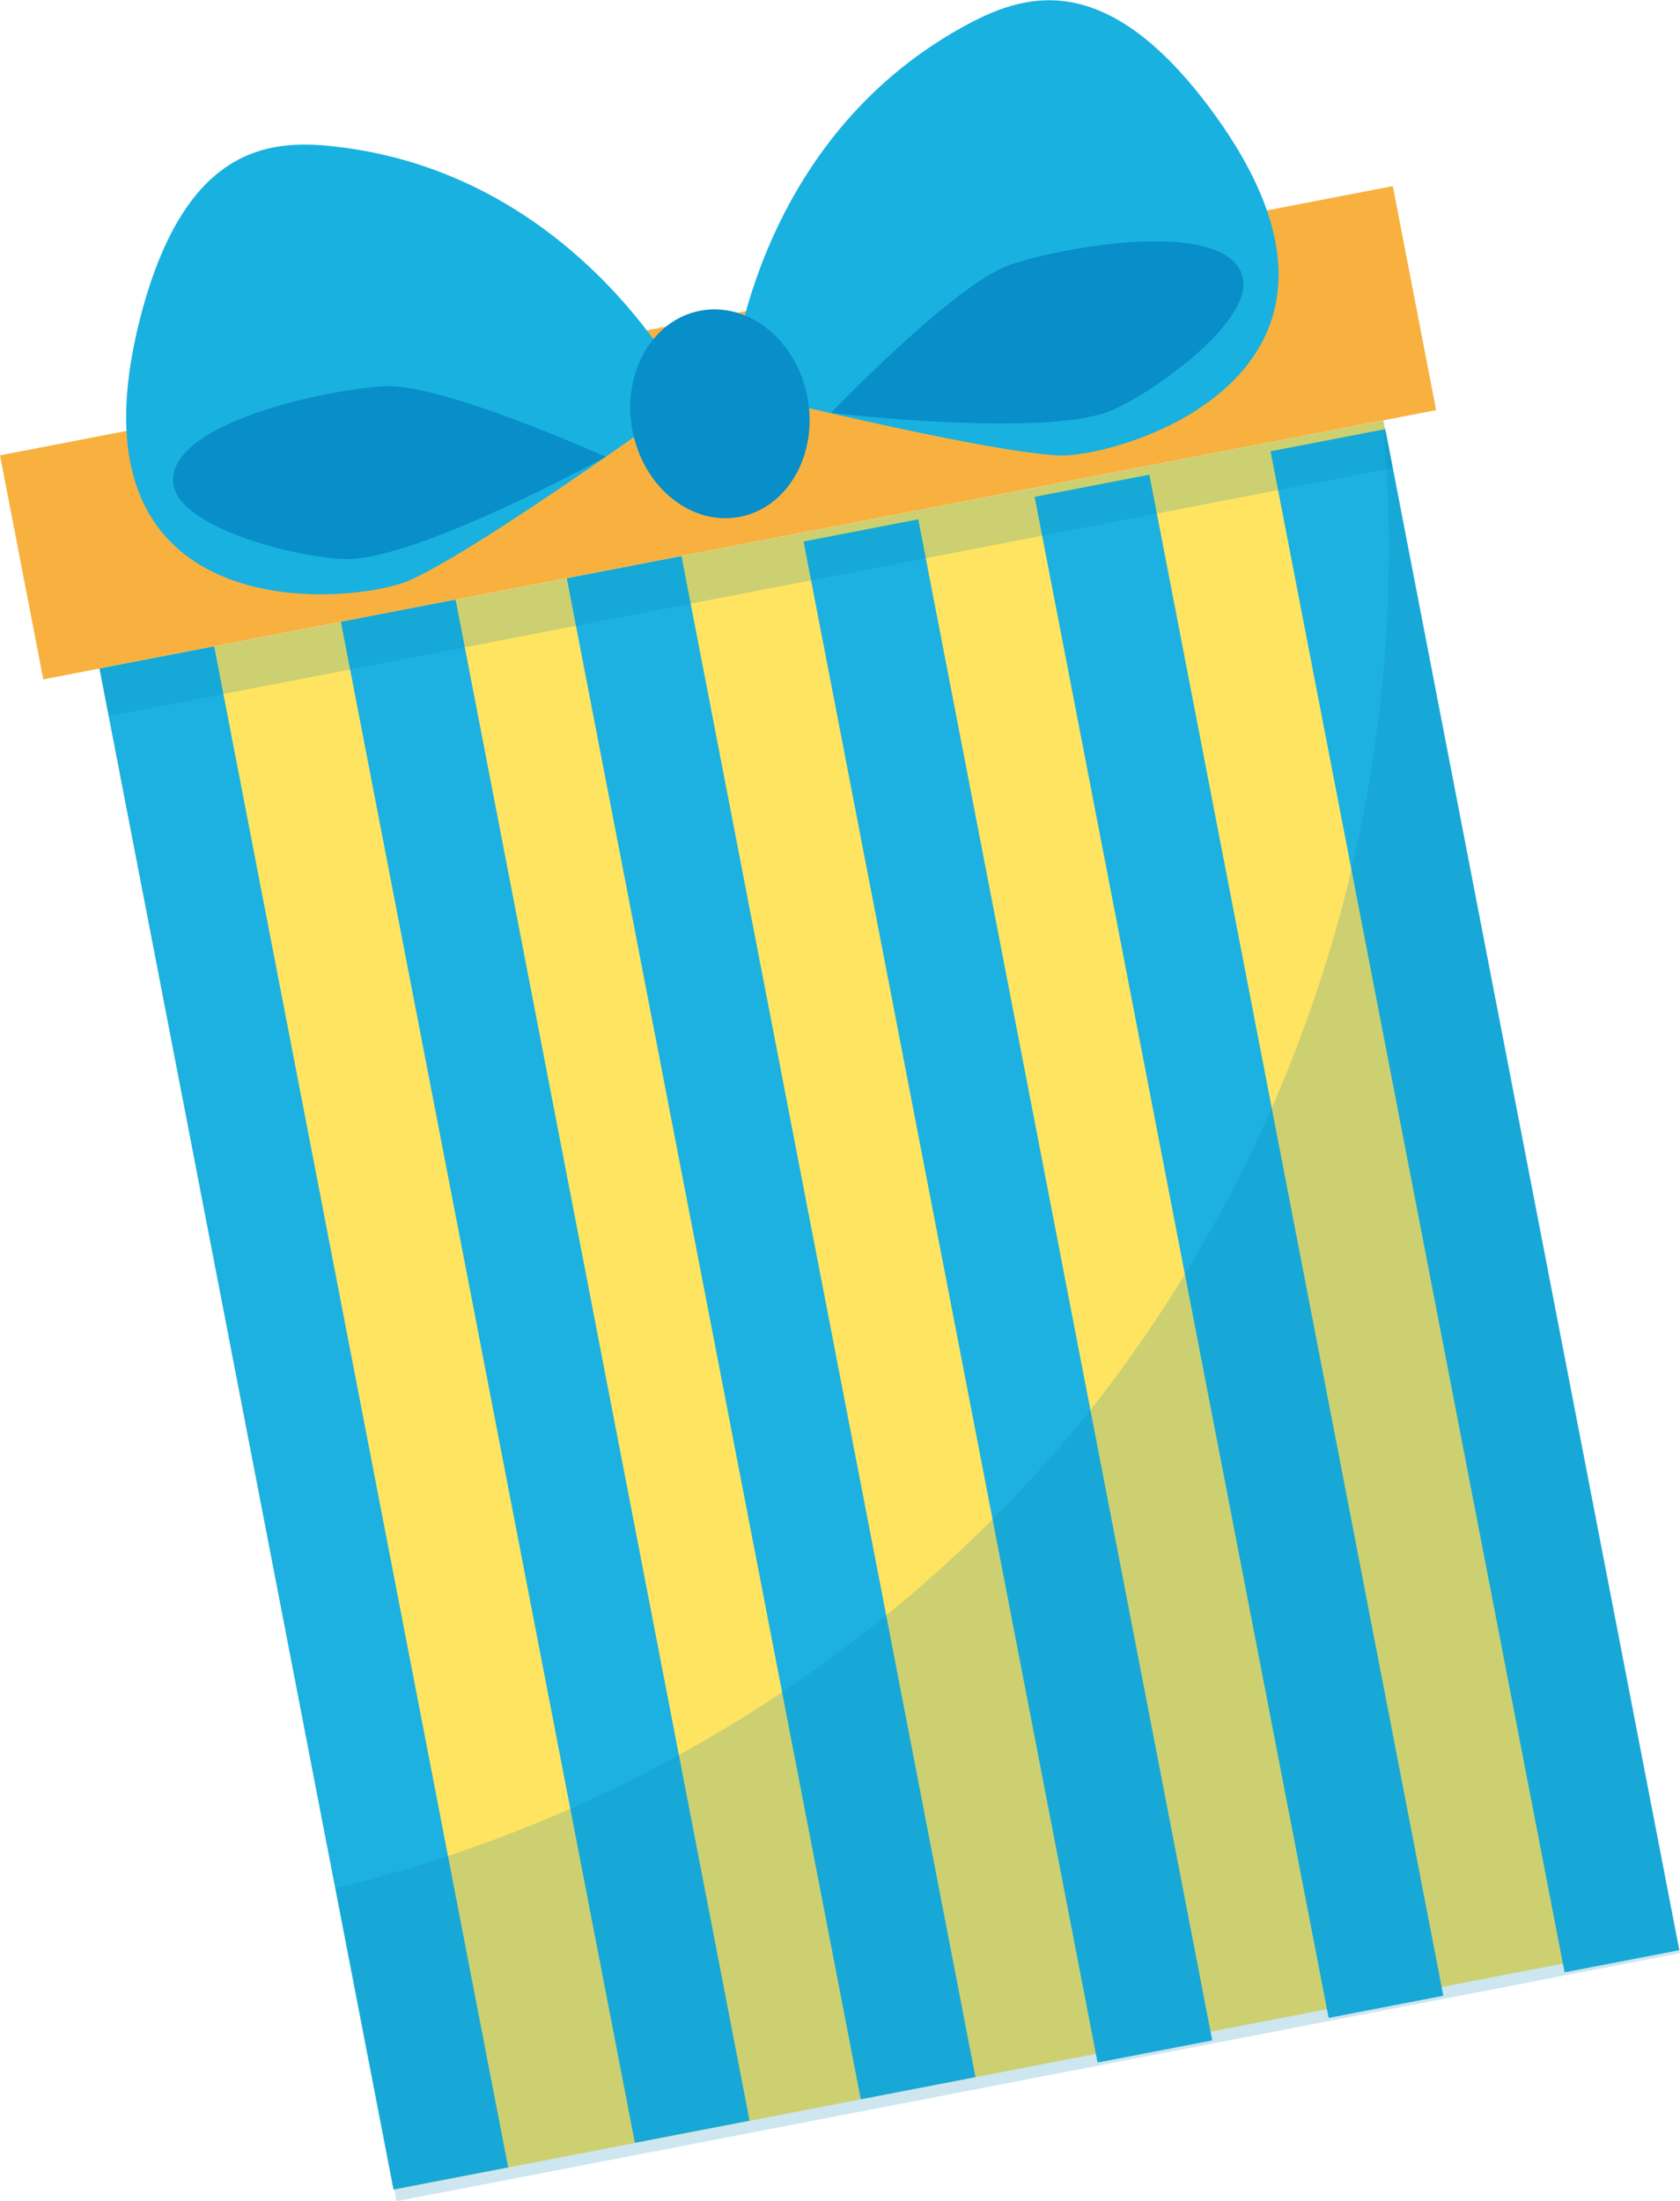 <svg xmlns="http://www.w3.org/2000/svg" viewBox="0 0 104.7 137.17"><defs><style>.cls-1{fill:#f8b13f;}.cls-2{fill:#ffe462;}.cls-3{fill:#1cb1e1;}.cls-4{fill:none;}.cls-5,.cls-7{opacity:0.2;}.cls-6,.cls-7{fill:#0482ad;}.cls-8{fill:#19b1e0;}.cls-9{fill:#088ec9;}</style></defs><title>gift7</title><g id="Слой_2" data-name="Слой 2"><g id="OBJECTS"><rect class="cls-1" x="0.55" y="19.86" width="88.41" height="14.22" transform="translate(-4.31 8.98) rotate(-10.94)"/><rect class="cls-2" x="14.63" y="33.05" width="81.47" height="96.54" transform="translate(-14.43 11.99) rotate(-10.94)"/><rect class="cls-3" x="15.3" y="40.09" width="7.28" height="96.54" transform="translate(-16.43 5.2) rotate(-10.94)"/><rect class="cls-3" x="30.34" y="37.18" width="7.28" height="96.54" transform="translate(-15.6 8) rotate(-10.94)"/><rect class="cls-3" x="44.42" y="34.46" width="7.28" height="96.54" transform="translate(-14.83 10.63) rotate(-10.94)"/><rect class="cls-3" x="59.18" y="32.17" width="7.28" height="96.54" transform="translate(-14.13 13.39) rotate(-10.94)"/><rect class="cls-3" x="73.58" y="29.39" width="7.28" height="96.54" transform="translate(-13.34 16.07) rotate(-10.94)"/><rect class="cls-3" x="88.28" y="26.55" width="7.28" height="96.54" transform="translate(-12.53 18.81) rotate(-10.94)"/><rect class="cls-4" x="75.46" y="28.46" width="7.28" height="96.54" transform="matrix(0.98, -0.19, 0.19, 0.98, -13.13, 16.41)"/><g class="cls-5"><path class="cls-6" d="M67.26,88.74a86.7,86.7,0,0,1-46.32,28.92l3.77,19.51,80-15.46L86.37,26.92l-.13,0A86.62,86.62,0,0,1,67.26,88.74Z"/></g><rect class="cls-7" x="5.75" y="33.9" width="81.51" height="3.02" transform="translate(-5.88 9.47) rotate(-10.94)"/><path class="cls-8" d="M43,24.75S36.37,11.07,21.21,9.17c-4.15-.52-9.74-.43-12.56,11-4.8,19.48,13.77,17.49,17,15.94C30.37,33.92,43,24.75,43,24.75Z"/><path class="cls-9" d="M10.78,29.9c.05-3.61,9.6-5.64,13.2-5.83s13.77,4.4,13.77,4.4S25.83,35,21.45,34.84C18.52,34.75,10.74,32.84,10.78,29.9Z"/><path class="cls-8" d="M45.54,24.26S46.6,9.09,60,1.68c3.65-2,8.88-4,15.77,5.56,11.71,16.29-6.26,21.36-9.87,21.14C60.68,28.06,45.54,24.26,45.54,24.26Z"/><path class="cls-9" d="M77.36,17c-1.39-3.33-11-1.66-14.43-.49s-11.14,9.22-11.14,9.22,13.5,1.59,17.51-.17C72,24.41,78.5,19.74,77.36,17Z"/><ellipse class="cls-9" cx="44.87" cy="25.78" rx="5.55" ry="6.54" transform="translate(-4.08 8.99) rotate(-10.94)"/></g></g></svg>